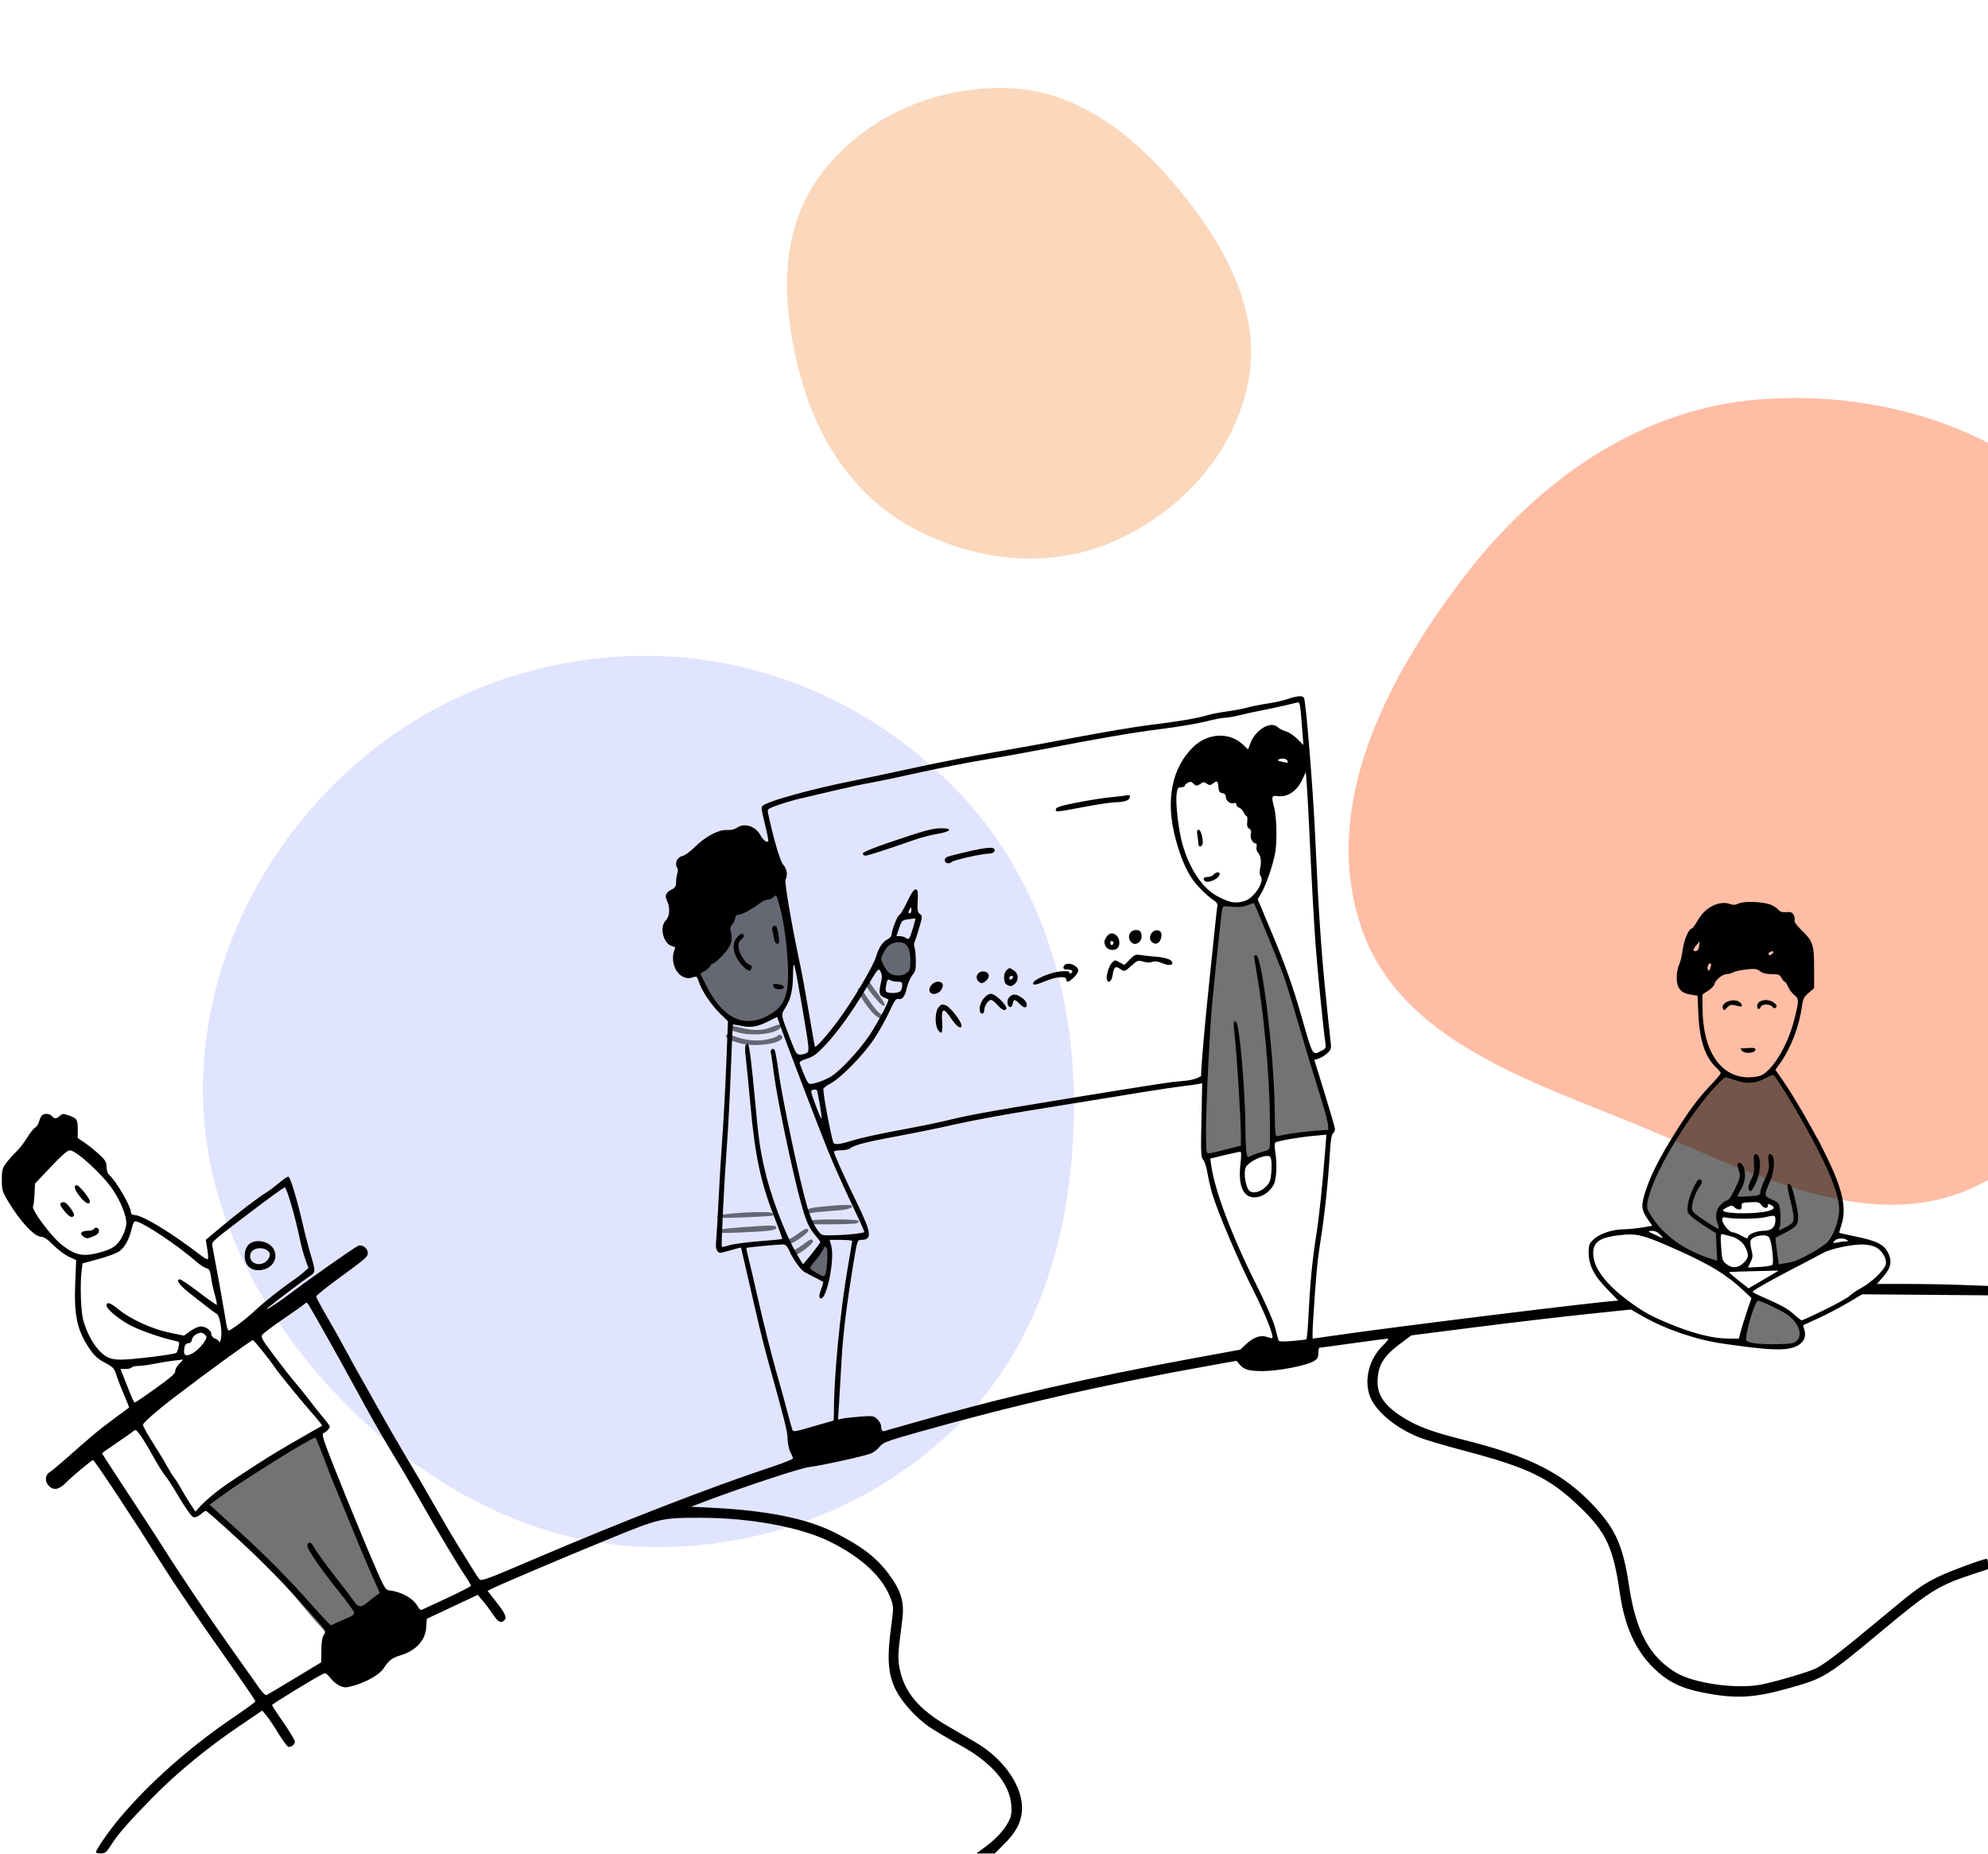 <svg width="798" height="744" viewBox="0 0 798 744" fill="none" xmlns="http://www.w3.org/2000/svg">
<path d="M265.557 263.312C311.939 265.02 355.445 285.957 386.85 320.132C417.572 353.564 431.143 398.057 431.104 443.462C431.064 489.88 419.027 536.572 386.635 569.819C353.258 604.077 306.155 622.482 258.356 620.771C211.248 619.084 168.87 594.863 136.232 560.853C103.611 526.859 81.113 483.531 81.447 436.418C81.785 388.734 103.264 343.631 138.005 310.966C172.38 278.646 218.405 261.575 265.557 263.312Z" fill="#E1E4FF"/>
<path opacity="0.69" d="M841.456 212.865C872.027 250.949 867.533 302.918 859.018 351.006C850.476 399.254 838.68 452.98 795.009 475.197C752.089 497.031 704.051 470.964 659.596 452.458C614.522 433.694 561.668 417.958 546.24 371.637C530.243 323.608 555.985 273.405 586.507 233.018C616.071 193.896 657.057 164.175 705.941 160.311C756.756 156.294 809.547 173.115 841.456 212.865Z" fill="#FFA07D"/>
<path d="M501.099 152.921C495.688 181.741 474.263 205.137 447.484 217.083C421.836 228.525 392.458 225.449 367.534 212.505C343.785 200.172 328.598 177.453 321.493 151.653C313.971 124.343 312.083 94.196 328.615 71.194C345.894 47.154 375.478 34.253 405.061 35.385C433.185 36.461 456.021 54.958 473.829 76.751C491.781 98.723 506.334 125.035 501.099 152.921Z" fill="#F9B179" fill-opacity="0.5"/>
<path d="M38.521 743.335C38.521 742.292 43.673 734.863 47.885 729.831C59.754 715.655 76.307 700.996 93.812 689.158C98.603 685.919 102.523 683.049 102.523 682.781C102.523 682.513 98.9 677.15 94.472 670.862C77.761 647.131 70.943 637.153 64.782 627.411C52.449 607.911 37.931 585.981 37.353 585.981C36.785 585.981 29.026 592.458 26.218 595.276C23.63 597.874 21.502 598.219 19.626 596.343C17.919 594.636 18.043 591.998 19.884 590.857C20.695 590.354 23.643 587.919 26.435 585.447C37.265 575.855 39.75 573.797 46.75 568.625C49.432 566.644 51.705 564.974 51.801 564.914C51.897 564.855 51.038 562.645 49.892 560.003C48.747 557.361 47.345 553.764 46.778 552.011C45.828 549.078 45.452 548.666 42.079 546.868C39.26 545.366 37.85 544.086 35.984 541.338C30.965 533.948 29.664 528.009 30.196 514.915L30.569 505.717L27.589 504.321C25.95 503.553 23.154 501.452 21.376 499.652C19.173 497.421 17.652 496.376 16.599 496.369C13.816 496.354 8.135 490.276 3.253 482.093C0.924 478.19 0.73 477.53 0.73 473.499C0.73 469.647 0.937 468.853 2.483 466.756C3.447 465.448 5.249 463.418 6.488 462.245C7.726 461.072 9.701 458.533 10.876 456.604C12.052 454.674 13.509 452.83 14.116 452.505C14.723 452.181 15.41 451.155 15.643 450.226C15.876 449.297 16.352 448.193 16.702 447.772C17.571 446.724 19.922 446.809 20.845 447.921C21.827 449.104 22.617 449.075 24.019 447.806C25.017 446.903 25.431 446.875 27.419 447.579C30.897 448.81 31.207 449.265 31.207 453.147V456.7L34.102 458.685C35.695 459.777 38.3 461.885 39.893 463.37C42.341 465.652 42.788 466.418 42.788 468.329C42.788 469.821 43.206 470.967 44.016 471.7C46.736 474.162 52.54 484.177 52.541 486.41C52.541 487.186 53.019 487.568 54.064 487.628C57.539 487.829 68.975 494.833 81.371 504.354C82.31 505.075 83.24 505.502 83.439 505.304C83.638 505.105 83.533 503.285 83.207 501.259L82.614 497.576L88.758 492.414C95.356 486.872 103.946 480.322 107.026 478.484C108.069 477.862 110.359 476.129 112.115 474.634C113.871 473.139 115.552 472.067 115.85 472.251C116.638 472.738 119.321 481.665 121.388 490.683C122.376 494.989 123.883 500.823 124.739 503.648C126.686 510.076 126.678 510.624 124.618 511.931C122.76 513.11 109.857 522.853 107.794 524.635C105.112 526.951 110.684 523.484 115.6 519.778C118.218 517.804 122.097 514.954 124.22 513.446C137.327 504.131 142.882 500.32 143.897 499.944C145.475 499.36 147.628 500.985 147.628 502.759C147.628 504.421 147.195 504.8 135.515 513.351C130.779 516.818 126.904 519.952 126.904 520.314C126.904 520.676 128.916 524.422 131.376 528.638C133.836 532.854 137.306 539.046 139.087 542.399C140.868 545.751 143.208 550.003 144.286 551.847C145.365 553.69 148.523 559.313 151.304 564.342C154.085 569.371 158.737 577.462 161.641 582.323C167.222 591.664 169.296 595.223 176.027 607.01C178.324 611.033 181.553 616.518 183.202 619.2C189.019 628.66 191.52 632.622 192.352 633.69C193.136 634.698 194.606 634.166 214.449 625.684C250.29 610.364 285.547 596.699 310.526 588.447C314.801 587.035 318.298 585.614 318.298 585.29C318.298 584.966 317.831 583.823 317.261 582.75C316.691 581.677 316.187 579.291 316.141 577.447C316.063 574.329 315.063 570.318 308.538 546.97C307.18 542.109 304.972 533.332 303.632 527.465C302.291 521.598 300.35 513.166 299.317 508.727L297.44 500.656L295.831 501.045C294.946 501.26 292.987 501.803 291.478 502.252C289.006 502.989 288.656 502.965 287.932 502.01C287.395 501.301 287.239 499.942 287.462 497.903C287.645 496.226 288.087 488.821 288.444 481.445C288.8 474.07 289.48 462.824 289.956 456.454C290.431 450.085 291.131 436.995 291.512 427.366L292.205 409.859L289.132 406.866C285.561 403.388 281.743 397.721 280.564 394.151C279.765 391.729 279.689 391.675 277.926 392.289C274.083 393.629 270.145 389.711 270.145 384.549C270.145 383.321 270.413 381.813 270.742 381.199C271.234 380.281 271.068 380.015 269.809 379.699C266.263 378.809 264.586 372.052 267.249 369.387C268.863 367.773 269.08 364.158 267.727 361.472C266.701 359.436 267.283 358.122 269.744 356.914C271.046 356.275 271.372 355.677 271.407 353.867C271.429 352.628 271.664 351.065 271.926 350.395C272.188 349.724 272.128 348.737 271.793 348.201C270.725 346.489 271.798 343.999 273.781 343.603C274.787 343.402 276.957 341.858 278.793 340.038C283.16 335.708 288.418 332.893 291.756 333.098C293.37 333.197 294.83 332.879 295.765 332.224C298.801 330.098 303.278 331.521 305.286 335.251C306.299 337.131 307.766 338.273 308.38 337.659C308.528 337.51 308.066 334.967 307.353 332.006C305.529 324.428 305.499 324.244 305.98 323.57C307.324 321.69 325.662 316.623 344.813 312.841C348.165 312.179 358.451 309.997 367.67 307.992C376.889 305.987 390.878 303.259 398.757 301.931C406.635 300.602 421.721 297.866 432.281 295.849C442.841 293.833 456.007 291.631 461.539 290.957C472.965 289.563 480.705 288.25 484.701 287.026C486.21 286.565 489.775 285.873 492.625 285.489C495.475 285.105 499.107 284.413 500.698 283.95C502.289 283.488 505.854 282.779 508.622 282.377C511.39 281.974 515.137 281.136 516.95 280.514C520.62 279.255 522.84 279.077 523.407 279.994C524.219 281.308 527.1 316.945 527.965 336.376C529.221 364.566 530.221 379.867 531.949 397.329C532.779 405.71 533.692 414.485 533.979 416.828C534.489 420.997 534.464 421.121 532.806 422.67C531.874 423.54 530.317 424.503 529.345 424.81L527.578 425.368L531.729 438.778C534.012 446.153 535.885 452.634 535.891 453.179C535.896 453.725 535.528 454.482 535.07 454.862C534.505 455.331 534.102 457.845 533.813 462.708C533.122 474.307 531.73 487.492 530.128 497.598C528.763 506.209 528.126 513.101 527.041 530.97C526.832 534.406 526.805 537.218 526.982 537.218C527.158 537.218 531.013 536.672 535.55 536.006C559.304 532.515 644.884 521.979 649.485 521.979C649.63 521.979 647.768 519.991 645.349 517.56C639.943 512.129 637.695 507.775 637.695 502.736C637.695 499.578 637.881 499.089 639.769 497.31C642.136 495.077 647.477 493.331 651.941 493.331C653.531 493.331 656.723 493.019 659.034 492.637L663.237 491.943L661.428 489.313C658.787 485.475 658.656 483.837 660.525 478.063C662.588 471.691 665.862 465.182 671.867 455.515C677.918 445.775 681.356 441.12 686.557 435.625C688.849 433.203 690.724 430.985 690.724 430.695C690.724 430.405 689.876 429.362 688.839 428.377C684.492 424.249 682.24 417.537 681.767 407.291L681.41 399.575L678.679 399.166C674.704 398.57 673.048 396.56 673.048 392.334C673.048 390.522 673.467 388.229 673.979 387.239C674.491 386.248 675.15 383.526 675.444 381.189C675.942 377.22 677.919 372.643 679.134 372.643C679.41 372.643 680.484 371.141 681.52 369.304C684.477 364.065 690.273 361.213 694.61 362.862C695.689 363.272 696.641 363.199 697.85 362.615C699.793 361.676 706.113 361.765 709.924 362.784C711.265 363.143 712.911 364.068 713.582 364.839C714.521 365.921 715.316 366.2 717.047 366.056C718.828 365.908 719.437 366.138 719.989 367.17C720.372 367.886 720.532 368.872 720.344 369.362C720.133 369.91 721.14 371.352 722.971 373.123C727.755 377.752 728.175 378.982 728.194 388.408L728.208 396.553L725.999 398.465C724.142 400.072 723.718 400.911 723.337 403.729C722.254 411.741 718.909 420.56 714.72 426.445L712.652 429.351L716.026 434.166C717.882 436.815 721.869 443.324 724.887 448.632C738.56 472.685 742.024 483.181 739.111 491.732C738.57 493.318 738.228 494.69 738.349 494.78C738.471 494.87 741.403 495.526 744.865 496.239C753.315 497.978 756.293 499.472 757.898 502.775C759.589 506.255 759.044 508.862 755.875 512.462L753.4 515.274L765.185 515.276C771.667 515.277 781.702 515.458 787.485 515.677L798 516.076L798 517.961L798 519.846L772.752 519.637L747.504 519.428L741.818 522.807C738.69 524.665 733.35 527.461 729.95 529.02L723.769 531.856L724.336 533.911C725.137 536.81 723.764 539.229 720.6 540.495C716.408 542.172 710.021 541.894 691.636 539.237C680.819 537.673 668.656 533.53 659.427 528.266L654.647 525.54L636.265 527.461C626.154 528.518 606.335 530.853 592.221 532.649L566.56 535.915L562.033 539.279C555.136 544.406 552.966 548.132 552.966 554.852C552.966 560.706 556.956 565.524 565.825 570.379C570.936 573.177 576.455 575.056 588.412 578.072C614.395 584.626 627.571 591.358 639.748 604.302C648.477 613.582 651.523 620.442 653.854 636.072C656.621 654.623 662.054 664.785 672.634 671.197C679.94 675.625 697.395 678.046 707.247 675.999C713.664 674.665 726.391 670.88 729.092 669.502C732.598 667.714 739.917 662.073 754.113 650.22C768.957 637.826 771.203 636.183 777.765 632.911C781.919 630.839 796.031 625.6 797.458 625.6C797.756 625.6 798 626.533 798 627.672V629.743L791.142 632.016C778.055 636.355 774.488 638.597 755.578 654.365C733.677 672.627 732.278 673.5 718.76 677.326C703.891 681.535 696.655 681.91 683.102 679.176C674.486 677.438 669.1 674.701 663.624 669.278C656.4 662.125 652.122 652.564 650.215 639.315C647.587 621.05 644.742 614.939 634.124 604.747C621.909 593.023 613.472 588.958 586.823 581.961C579.798 580.116 572.067 577.813 569.643 576.842C559.598 572.82 551.396 565.686 549.562 559.377C547.66 552.834 549.884 545.061 555.114 539.979C556.676 538.46 557.586 537.218 557.136 537.218C556.686 537.218 550.421 538.041 543.214 539.046C536.006 540.052 529.904 540.875 529.652 540.875C529.4 540.875 529.194 541.839 529.194 543.017C529.194 544.742 528.84 545.376 527.375 546.266C524.483 548.025 513.157 550.233 506.946 550.25C501.208 550.266 499.216 549.667 497.404 547.387L496.396 546.118L485.214 548.117C443.871 555.508 406.457 564.057 368.582 574.769C355.859 578.367 354.426 578.907 353.089 580.602C352.279 581.63 350.737 582.838 349.663 583.287C347.13 584.345 329.362 588.258 324.665 588.792C321.348 589.169 299.286 596.443 283.648 602.315L277.345 604.682L285.477 605.083C307.827 606.187 323.682 609.366 334.95 615.005C345.516 620.293 351.691 624.963 356.403 631.231C361.805 638.417 363.129 642.823 362.147 650.344C360.356 664.067 360.285 665.58 361.213 670.033C363.115 679.157 368.894 686.025 380.175 692.571C383.856 694.708 389.031 697.725 391.676 699.276C403.229 706.055 410.896 717.401 410.221 726.722C409.879 731.453 407.831 735.314 403.218 739.928L399.296 743.85H395.605H391.915L395.487 741.211C399.835 737.999 403.14 734.4 404.887 730.975C405.921 728.949 406.147 727.619 405.959 724.67C405.398 715.866 398.26 707.445 385.344 700.35C381.153 698.049 375.909 694.966 373.69 693.499C367.831 689.627 361.874 683.05 359.28 677.588C356.464 671.658 356.037 665.294 357.649 653.294C358.73 645.243 358.731 644.881 357.652 641.848C354.554 633.126 346.172 625.2 333.227 618.754C321.493 612.91 301.172 609.133 281.417 609.124C265.426 609.118 265.057 609.203 243.789 617.912C225.108 625.562 200.66 635.938 197.422 637.592L195.715 638.464L198.811 642.403C202.898 647.603 203.59 649.135 202.393 650.332C201.092 651.633 199.869 650.937 197.705 647.662C196.665 646.088 194.899 643.734 193.78 642.429L191.745 640.057L181.519 644.867L171.293 649.677L171.126 652.817C170.838 658.254 167.054 662.433 160.68 664.351C157.374 665.346 155.978 666.428 154.014 669.518C152.447 671.982 147.363 674.934 142.035 676.472C138.981 677.353 138.335 677.367 136.477 676.591C135.321 676.107 133.61 674.71 132.676 673.485C131.543 672 130.653 671.377 130.005 671.614C128.157 672.29 109.237 683.813 109.23 684.266C109.227 684.517 110.325 686.3 111.673 688.228C116.018 694.447 118.366 698.239 118.366 699.036C118.366 700.167 116.698 701.375 115.678 700.984C115.196 700.799 113.384 698.327 111.651 695.491C109.918 692.655 107.771 689.467 106.881 688.407L105.261 686.48L96.184 692.638C83.114 701.505 71.127 711.348 61.578 721.057C51.721 731.08 47.406 736.01 44.567 740.494C42.753 743.36 42.219 743.796 40.498 743.821C39.408 743.835 38.521 743.619 38.521 743.335ZM118.325 673.548L128.947 667.126L128.993 662.328C129.024 658.996 129.338 657.079 130.02 656.051C130.992 654.588 130.921 654.48 123.629 646.334C110.236 631.372 101.541 622.811 83.862 607.177C82.594 606.056 82.539 606.064 80.673 607.634C79.406 608.7 78.376 609.106 77.579 608.853C76.888 608.634 74.528 605.337 71.984 601.037C69.564 596.947 66.965 592.914 66.209 592.076C65.452 591.238 63.233 587.665 61.278 584.137C59.322 580.609 56.984 576.78 56.083 575.628C54.56 573.683 54.365 573.603 53.34 574.499C52.733 575.029 49.699 577.16 46.598 579.233C43.497 581.307 40.96 583.118 40.96 583.257C40.96 583.397 45.707 590.719 51.509 599.527C57.312 608.336 63.689 618.14 65.681 621.314C72.254 631.786 83.361 648.259 92.86 661.623C98.007 668.864 103.121 676.089 104.225 677.679C105.329 679.268 106.564 680.434 106.968 680.27C107.373 680.106 112.483 677.081 118.325 673.548ZM136.352 650.679C138.028 649.923 140.017 649.051 140.771 648.742C141.525 648.433 142.142 647.753 142.142 647.231C142.142 646.709 139.433 642.932 136.121 638.837C128.752 629.725 123.122 621.518 123.368 620.248C123.726 618.401 125.027 618.849 126.247 621.241C126.928 622.575 130.482 627.5 134.145 632.184C137.808 636.869 141.282 641.429 141.865 642.319C143.733 645.169 144.813 645.324 147.456 643.119C148.758 642.033 150.42 640.732 151.149 640.229L152.475 639.315L150.293 634.439C147.657 628.545 144.054 620.014 140.899 612.191C139.615 609.006 137.296 603.383 135.746 599.695C134.197 596.008 132.007 590.522 130.88 587.504C128.806 581.949 126.919 577.297 126.603 576.956C126.017 576.325 97.648 593.941 88.921 600.354L84.157 603.855L85.568 605.177C86.344 605.904 91.094 610.215 96.123 614.757C106.4 624.038 116.131 633.901 125.937 644.974C129.584 649.093 132.734 652.37 132.936 652.258C133.139 652.145 134.676 651.435 136.352 650.679ZM179.449 641.344C184.714 638.887 189.034 636.656 189.049 636.386C189.063 636.116 187.996 634.305 186.676 632.36C184.026 628.458 175.291 613.895 170.192 604.876C165.856 597.209 161.738 590.187 156.787 582.019C152.289 574.597 149.317 569.342 140.932 553.98C135.401 543.847 125.786 526.739 124.033 523.909C123.244 522.635 123.045 522.581 122.133 523.39C121.572 523.887 117.548 526.73 113.19 529.707C108.831 532.685 105.193 535.467 105.105 535.889C104.874 536.992 105.778 538.488 110.031 544.042C112.103 546.749 114.339 549.681 115 550.558C115.66 551.434 117.718 553.952 119.571 556.153C121.425 558.354 123.83 561.372 124.915 562.858C126 564.345 128.125 567.012 129.639 568.784C131.152 570.557 132.39 572.251 132.39 572.55C132.39 573.219 130.836 574.816 129.873 575.137C129.36 575.308 129.458 576.261 130.228 578.58C132.258 584.693 145.932 618.299 151.716 631.391C154.246 637.118 154.898 638.119 156.182 638.256C161.193 638.79 165.968 641.484 167.726 644.77C168.196 645.648 168.873 646.242 169.229 646.089C169.585 645.936 174.184 643.801 179.449 641.344ZM85.79 599.588C89.315 596.731 91.011 595.567 103.367 587.526C108.83 583.971 115.201 580.172 124.161 575.128C126.843 573.619 129.145 572.295 129.277 572.187C129.408 572.079 128.174 570.461 126.534 568.591C121 562.281 112.218 551.559 110.565 549.094C108.335 545.769 101.947 537.827 101.502 537.827C100.843 537.827 82.391 551.259 69.608 561.044C63.08 566.04 57.417 571.02 57.417 571.764C57.417 572.544 59.106 575.512 63.425 582.323C64.807 584.503 66.52 587.383 67.233 588.724C67.945 590.065 69.176 592.026 69.967 593.083C70.759 594.139 72.046 596.196 72.827 597.654C73.609 599.112 75.192 601.736 76.347 603.485L78.446 606.665L80.275 604.621C81.28 603.497 83.763 601.232 85.79 599.588ZM327.093 572.266C331.081 571.093 334.436 570.133 334.55 570.133C334.663 570.133 334.752 568.556 334.747 566.628C334.71 552.67 337.201 526.637 340.275 508.85C341.263 503.137 342.07 498.269 342.07 498.031C342.07 497.793 340.035 497.598 337.548 497.598H333.026L333.66 499.884C335.261 505.655 331.483 523.217 329.143 520.877C328.719 520.453 328.862 519.359 329.593 517.446C330.183 515.902 330.557 514.554 330.425 514.453C330.21 514.287 327.981 513.115 323.074 510.588C321.434 509.743 318.694 505.92 316.711 501.712C315.873 499.932 315.289 499.431 314.071 499.447C311.571 499.48 299.866 500.589 299.641 500.814C299.528 500.927 299.711 502.016 300.048 503.235C300.384 504.453 302.402 513.078 304.531 522.401C306.66 531.724 309.783 544.151 311.471 550.018C313.158 555.885 315.284 563.565 316.194 567.085C317.104 570.605 317.966 573.691 318.11 573.942C318.533 574.684 319.475 574.508 327.093 572.266ZM366.285 571.099C401.233 561.019 436.636 552.872 480.13 544.899L497.807 541.659L500.198 539.451C503.271 536.613 506.025 535.663 508.59 536.558C509.641 536.924 510.581 537.142 510.681 537.042C511.455 536.268 508.045 527.649 503.033 517.713C497.117 505.986 489.042 487.03 486.675 479.312C486.006 477.133 485.124 473.347 484.715 470.898C484.306 468.45 483.518 465.981 482.965 465.412C482.068 464.491 481.992 462.77 482.263 449.557L482.568 434.736L480.74 435.079C479.734 435.268 476.579 435.705 473.73 436.05C468.902 436.635 460.489 437.976 412.167 445.862C401.942 447.53 388.913 449.964 383.214 451.27C377.515 452.576 367.527 454.625 361.02 455.823C347.966 458.226 342.866 459.519 341.413 460.792C340.883 461.256 339.169 461.635 337.603 461.635C336.037 461.635 334.756 461.885 334.756 462.191C334.756 463.107 338.594 471.667 343.839 482.452C349.985 495.088 350.257 497.598 345.483 497.598C344.203 497.598 344.033 498.118 342.742 505.979C339.846 523.604 338.407 535.197 337.822 545.618C337.489 551.558 337.033 559.407 336.808 563.059L336.4 569.701L338.168 569.309C339.141 569.094 342.344 568.739 345.286 568.52C350.325 568.145 350.723 568.204 352.144 569.538C352.973 570.317 353.651 571.547 353.651 572.271C353.651 573.435 354.105 574.399 354.653 574.399C354.756 574.399 359.991 572.914 366.285 571.099ZM62.598 557.112C68.363 552.981 70.469 551.138 70.326 550.348C70.218 549.75 70.904 548.439 71.85 547.433L73.57 545.605L69.912 546.026C67.901 546.258 64.335 546.84 61.989 547.318C59.642 547.797 56.709 548.189 55.472 548.189C54.235 548.189 53.053 548.464 52.846 548.799C52.638 549.134 51.547 549.409 50.419 549.409H48.37L50.474 554.742C53.522 562.465 53.686 562.82 54.204 562.804C54.462 562.798 58.24 560.235 62.598 557.112ZM60.664 544.595C65.97 543.972 70.535 543.224 70.809 542.931C71.084 542.638 71.493 541.518 71.72 540.44C72.098 538.648 71.987 538.453 70.413 538.136C65.029 537.054 55.322 533.637 51.626 531.523C47.096 528.932 42.788 525.277 42.788 524.025C42.788 522.297 44.166 522.704 47.492 525.417C52.436 529.449 61.112 533.417 68.111 534.846L73.856 536.02L76.395 534.181C77.791 533.169 79.654 532.342 80.535 532.342C82.636 532.342 84.846 533.93 84.846 535.439C84.846 536.144 85.448 536.867 86.306 537.194C87.109 537.499 87.891 538.109 88.045 538.55C88.198 538.991 88.51 538.254 88.739 536.913C89.243 533.953 88.188 527.983 87.049 527.345C86.139 526.836 81.064 522.942 75.398 518.406C71.834 515.551 70.477 513.446 72.202 513.446C72.672 513.446 76.147 515.798 79.923 518.672C83.699 521.546 86.897 523.788 87.031 523.655C87.164 523.522 86.831 521.787 86.291 519.801C85.309 516.19 85.205 515.692 84.553 511.527C84.293 509.865 83.85 509.214 82.798 508.95C82.025 508.756 80.181 507.54 78.7 506.248C71.153 499.661 57.722 490.709 54.549 490.151C53.827 490.024 53.385 490.791 52.86 493.085C51.868 497.412 50.032 500.719 47.764 502.261C46.704 502.982 42.984 504.35 39.499 505.301L33.162 507.029L32.794 509.713C32.101 514.771 32.405 525.909 33.334 529.475C35.19 536.6 39.494 543.08 43.538 544.837C46.182 545.987 49.16 545.944 60.664 544.595ZM78.189 542.537C80.4 541.047 83.174 537.382 82.843 536.389C82.731 536.055 82.174 535.487 81.605 535.128C80.202 534.244 77.294 535.876 77.032 537.695C76.912 538.525 76.409 539.046 75.726 539.046C74.5 539.046 73.874 540.197 73.874 542.449C73.874 544.355 75.443 544.387 78.189 542.537ZM721.146 538.182C723.853 535.732 722.024 530.757 717.193 527.433C714.923 525.872 706.726 521.979 705.707 521.979C704.361 521.979 700.019 537.003 701.063 538.048C702.08 539.064 706.535 539.572 713.374 539.451C718.789 539.355 720.084 539.143 721.146 538.182ZM524.373 537.49C524.599 537.351 524.967 533.462 525.191 528.847C525.848 515.339 526.687 506.459 528.258 496.379C529.586 487.865 530.834 476.016 532.008 460.793L532.426 455.38L527.612 455.818C521.176 456.404 512.564 457.91 511.91 458.564C511.62 458.854 511.584 460.281 511.831 461.735C512.748 467.14 512.434 473.498 511.141 475.712C509.483 478.551 506.368 480.531 503.561 480.531C498.91 480.531 496.923 475.721 497.946 466.938C498.323 463.69 498.292 462.242 497.844 462.235C497.488 462.229 494.637 462.838 491.509 463.586L485.821 464.947L486.206 467.71C487.625 477.92 494.493 496.072 504.433 515.884C508.142 523.275 511.145 530.122 511.786 532.646C512.382 534.993 512.983 537.293 513.122 537.758C513.325 538.437 514.41 538.518 518.669 538.173C521.581 537.937 524.148 537.629 524.373 537.49ZM698.65 534.627C699.013 533.203 700.15 529.543 701.178 526.496L703.047 520.954L699.563 517.657C693.278 511.711 686.351 507.482 673.465 501.724C660.612 495.98 657.508 495.066 652.324 495.491C642.507 496.297 639.524 498.058 639.524 503.047C639.524 508.693 644.494 515.351 653.848 522.237C659.768 526.595 662.72 528.222 670.454 531.39C679.658 535.16 687.509 537.153 693.292 537.189L697.992 537.217L698.65 534.627ZM97.646 530.025C99.155 528.844 101.761 526.58 103.437 524.994C106.217 522.364 114.636 515.793 118.371 513.339C119.209 512.788 120.779 511.558 121.859 510.606L123.824 508.874L122.596 505.522C121.921 503.678 120.976 500.249 120.497 497.903C118.547 488.357 115.018 476.252 114.269 476.539C113.393 476.874 108.415 480.501 98.332 488.15C85.694 497.737 84.936 498.405 85.186 499.731C87.379 511.405 89.236 521.664 90.038 526.551C91.401 534.847 91.24 534.509 93.234 533.237C94.152 532.651 96.138 531.205 97.646 530.025ZM99.752 508.293C97.79 506.331 97.675 502.158 99.519 499.814C101.316 497.529 105.873 497.515 108.571 499.785C111.641 502.368 111.051 506.985 107.411 508.868C104.669 510.285 101.508 510.048 99.752 508.293ZM106.578 506.455C107.953 505.491 108.706 503.583 108.086 502.633C106.518 500.231 101.584 500.439 100.63 502.947C99.352 506.31 103.387 508.69 106.578 506.455ZM732.417 525.666C737.187 523.336 741.758 520.776 742.575 519.977C743.391 519.177 745.515 517.74 747.294 516.783C751.235 514.663 756.4 509.703 756.95 507.51C757.517 505.25 755.53 501.809 752.897 500.494C751.684 499.888 749.389 499.428 747.576 499.428C742.963 499.426 734.697 501.204 731.868 502.806C730.527 503.566 725.727 506.092 721.201 508.42C711.331 513.497 703.574 517.878 703.546 518.391C703.532 518.597 705.239 519.513 707.334 520.426C715.189 523.85 717.49 525.12 720.073 527.455C721.531 528.774 722.954 529.865 723.234 529.878C723.514 529.891 727.646 527.997 732.417 525.666ZM710.738 511.858L713.989 509.918L704.096 510.146C698.656 510.271 694.126 510.451 694.031 510.547C693.935 510.642 695.66 512.145 697.865 513.886L701.872 517.052L704.68 515.425C706.224 514.53 708.95 512.925 710.738 511.858ZM331.295 511.375C332.034 509.448 332.431 501.96 331.849 500.92C331.303 499.943 331.13 500.037 330.219 501.797C329.659 502.88 328.234 504.837 327.052 506.145C325.87 507.453 325.08 508.811 325.297 509.162C325.68 509.782 329.788 512.146 330.576 512.2C330.792 512.216 331.115 511.843 331.295 511.375ZM699.915 506.788C701.92 504.782 702.061 503.917 700.851 501.022C699.897 498.739 697.404 496.762 694.687 496.134C693.681 495.902 692.337 495.556 691.701 495.366C690.609 495.04 690.563 495.323 690.88 500.404C691.183 505.265 691.373 505.923 692.833 507.179C695.103 509.131 697.716 508.987 699.915 506.788ZM711.439 507.605C712.199 506.844 711.1 497.736 710.102 496.531C708.823 494.987 703.436 495.97 702.703 497.882C702.495 498.425 702.649 500.083 703.046 501.568C703.663 503.874 703.614 504.59 702.71 506.486L701.651 508.705L706.226 508.474C708.742 508.347 711.087 507.956 711.439 507.605ZM325.892 503.116C327.75 500.788 329.27 498.698 329.27 498.473C329.27 498.248 328.449 497.128 327.445 495.985C324.786 492.956 323.542 490.18 321.478 482.664C318.008 470.027 311.95 441.061 310.642 430.854C310.127 426.831 309.57 423.082 309.405 422.524C309.045 421.304 310.325 420.34 310.953 421.357C311.197 421.751 311.878 425.558 312.467 429.816C314.081 441.492 321.12 474.611 324.121 484.647C324.998 487.579 326.584 491.281 327.645 492.873C329.526 495.694 329.653 495.767 332.681 495.768C338.73 495.771 346.946 494.969 346.946 494.377C346.946 494.046 344.465 488.567 341.432 482.201C338.399 475.834 334.3 466.614 332.322 461.711C328.436 452.079 315.703 418.78 313.376 412.166L311.949 408.107L308.533 409.831C304.074 412.082 301.414 412.534 297.528 411.701C295.779 411.326 294.278 411.093 294.192 411.184C294.106 411.274 293.729 419.577 293.354 429.635C292.98 439.692 292.281 453.132 291.801 459.502C290.722 473.846 289.412 500.001 289.757 500.346C289.897 500.486 291.351 500.198 292.987 499.706C294.624 499.213 299.959 498.506 304.845 498.135C309.73 497.764 313.835 497.36 313.966 497.239C314.098 497.117 312.812 493.514 311.109 489.231C305.441 474.983 303.072 463.991 301.22 443.349C300.544 435.806 299.722 427.453 299.393 424.787C299.003 421.62 299.004 419.733 299.394 419.342C299.723 419.013 300.127 418.88 300.292 419.045C300.807 419.56 301.83 427.872 303.096 441.825C304.43 456.519 304.976 460.506 306.751 468.483C309.217 479.573 314.756 494.367 319.648 502.931C321.037 505.362 322.249 507.35 322.343 507.35C322.436 507.35 324.033 505.445 325.892 503.116ZM720.287 506.08C724.009 504.942 732.029 500.274 733.812 498.208C736.124 495.528 738.268 489.382 738.268 485.436C738.268 479.125 733.831 468.368 723.966 450.762C719.477 442.75 713.614 433.311 712.036 431.555C711.78 431.269 710.377 431.72 708.919 432.555C704.991 434.806 701.367 435.129 696.903 433.625C694.867 432.939 692.934 432.378 692.607 432.378C692.28 432.378 690.656 433.818 688.998 435.578C678.542 446.679 665.405 468.045 662.108 479.312C660.534 484.693 660.665 485.245 664.833 490.785C669.233 496.633 676.477 501.585 684.985 504.56C687.302 505.371 689.226 505.987 689.261 505.93C689.298 505.873 689.196 503.358 689.037 500.341L688.748 494.855L684.835 492.417C682.683 491.076 680.075 489.207 679.038 488.264C677.287 486.669 677.179 486.336 677.511 483.531C677.837 480.785 680.23 474.978 681.625 473.552C681.982 473.187 682.444 473.226 682.875 473.657C683.382 474.164 683.22 474.82 682.253 476.177C680.634 478.451 679.143 482.576 679.143 484.783C679.143 486.191 679.939 486.973 684.383 489.93C687.265 491.848 689.741 493.299 689.886 493.154C690.031 493.009 689.868 492.149 689.522 491.243C688.347 488.153 688.751 485.458 690.677 483.532C691.657 482.552 692.861 481.75 693.353 481.75C693.868 481.75 695.199 479.748 696.494 477.026C698.499 472.813 698.673 472.072 698.107 470.169C697.232 467.229 697.242 466.842 698.203 466.64C698.663 466.543 699.364 467.174 699.759 468.04C700.965 470.687 700.622 474.276 698.879 477.25C698 478.75 697.383 480.073 697.508 480.19C697.632 480.307 699.723 480.258 702.153 480.081C706.144 479.789 706.572 479.633 706.573 478.468C706.573 477.759 707.42 475.396 708.454 473.217C710.017 469.925 710.273 468.784 709.971 466.468C709.573 463.421 709.975 462.494 711.24 463.544C712.59 464.664 712.249 470.203 710.602 473.905C708.033 479.679 708.063 480.072 711.173 481.358C713.152 482.177 714.006 482.924 714.302 484.098C714.899 486.46 714.867 491.633 714.248 492.931C713.761 493.953 713.954 493.932 716.39 492.697C717.863 491.95 719.269 491.033 719.515 490.659C720.291 489.482 720.028 486.938 718.536 481.196C717.665 477.842 717.323 475.487 717.675 475.269C718.659 474.661 719.193 475.753 720.527 481.105C721.947 486.796 722.132 489.764 721.178 491.546C720.83 492.196 718.842 493.582 716.759 494.626C714.676 495.67 712.873 496.613 712.752 496.722C712.631 496.832 712.866 499.275 713.274 502.151L714.017 507.382L716.237 507.01C717.459 506.806 719.281 506.387 720.287 506.08ZM701.881 477.084C701.666 476.526 702.111 474.911 702.878 473.466C703.996 471.358 704.221 470.115 704.046 467.007C703.874 463.947 704.01 463.159 704.716 463.159C706.956 463.159 707.076 469.802 704.922 474.497C703.209 478.228 702.538 478.799 701.881 477.084ZM39.508 502.786C45.135 501.32 47.037 500.041 48.971 496.421C50.028 494.444 50.712 492.232 50.712 490.797C50.712 487.83 48.489 482.292 45.445 477.675C41.382 471.512 30.591 461.614 27.983 461.658C27.073 461.674 24.592 463.848 20.346 468.35L14.057 475.019L13.847 479.348C13.731 481.728 13.485 483.828 13.3 484.013C12.236 485.076 20.553 496.298 24.897 499.658C30.18 503.746 33.277 504.409 39.508 502.786ZM33.364 496.167C31.811 495.032 32.696 493.941 35.169 493.941C36.303 493.941 37.4 493.666 37.607 493.331C38.278 492.246 39.74 492.686 39.74 493.972C39.74 494.822 39.065 495.504 37.627 496.105C35.03 497.19 34.769 497.194 33.364 496.167ZM25.799 485.958C24.358 484.223 23.936 483.292 24.387 482.841C24.74 482.487 25.431 482.352 25.921 482.54C27.259 483.054 30.149 487.091 29.699 487.819C28.98 488.984 27.874 488.456 25.799 485.958ZM32.162 480.316C29.918 477.578 29.365 475.655 30.821 475.655C31.791 475.655 36.083 480.956 36.083 482.155C36.083 483.76 34.298 482.923 32.162 480.316ZM740.935 498.198C741.995 498.192 742.064 498.081 741.316 497.598C739.885 496.673 737.282 496.887 736.362 498.006C735.602 498.93 735.713 498.985 737.583 498.615C738.714 498.391 740.223 498.203 740.935 498.198ZM666.343 495.465C665.384 494.443 664.294 493.957 663.037 493.992C661.249 494.04 661.303 494.109 664.21 495.478C668.058 497.291 668.059 497.29 666.343 495.465ZM701.696 496.395C701.696 495.316 705.247 493.941 708.032 493.941C711.139 493.941 712.668 492.489 712.668 489.538C712.668 487.678 712.325 487.585 708.706 488.472C705.912 489.157 696.593 489.306 693.451 488.716C691.598 488.369 691.334 488.474 691.334 489.559C691.334 491.152 694.179 494.55 695.512 494.55C696.074 494.55 697.49 495.083 698.658 495.734C701.1 497.096 701.696 497.225 701.696 496.395ZM709.773 485.989C712.329 485.274 712.65 484.548 710.839 483.579C709.866 483.058 709.62 483.115 709.62 483.862C709.62 485.207 708.013 485.014 706.984 483.546C706.239 482.482 705.57 482.322 702.53 482.479C699.215 482.651 698.967 482.765 699.144 484.036C699.371 485.666 697.779 485.912 696.207 484.489C695.302 483.671 694.979 483.678 693.225 484.553C692.143 485.093 691.424 485.7 691.626 485.903C692.945 487.221 705.158 487.279 709.773 485.989ZM508.145 476.262C509.599 474.81 510.015 473.775 510.285 470.943C510.47 469.009 510.472 466.603 510.29 465.597C510 463.995 509.736 463.791 508.15 463.951C505.23 464.244 500.93 466.657 500.061 468.489C499.04 470.642 500.052 476.8 501.619 477.978C503.154 479.132 506.029 478.376 508.145 476.262ZM506.858 462.205C509.315 461.586 509.698 461.277 509.73 459.887C510.199 439.793 508.248 413.374 504.729 392.148C504.034 387.958 503.426 384.255 503.379 383.92C503.331 383.584 503.701 383.31 504.2 383.31C506.568 383.31 511.396 423.156 511.681 445.053C511.822 455.862 511.863 456.196 513.045 455.908C516.262 455.125 522.787 454.196 527.709 453.822L533.16 453.407L533.114 451.578C533.087 450.572 531.611 445.087 529.829 439.387C525.875 426.742 524.789 423.142 520.373 408.038C518.468 401.524 515.998 393.707 514.885 390.666C513.044 385.642 503.701 362.807 503.33 362.425C503.244 362.337 502.104 362.713 500.795 363.26C499.055 363.988 497.404 364.161 494.649 363.905C490.932 363.559 490.877 363.576 490.546 365.203C490.239 366.711 487.926 388.627 486.511 403.425C485.57 413.274 484.092 444.074 484.092 453.84C484.092 461.71 484.216 462.855 485.07 462.855C485.946 462.855 488.683 462.218 495.825 460.356L498.111 459.76L498.106 455.364C498.097 449.099 496.42 422.323 495.629 415.817C494.979 410.468 495.135 409.014 496.237 410.17C497.61 411.613 499.877 438.139 499.931 453.407C499.944 457.094 500.123 461.13 500.329 462.374C500.699 464.615 500.718 464.628 502.363 463.777C503.277 463.305 505.298 462.597 506.858 462.205ZM342.375 457.654C345.057 456.815 352.384 455.172 358.658 454.002C372.041 451.507 376.2 450.642 384.433 448.641C387.785 447.826 398.208 445.89 407.595 444.338C444.127 438.301 465.729 434.842 470.987 434.189C475.827 433.645 478.959 433.8 482.125 431.863C482.143 426.763 484.357 404.043 485.294 395.196C485.951 388.994 486.928 379.588 487.464 374.293C488 368.998 488.54 364.141 488.664 363.499C488.817 362.702 488.259 361.942 486.906 361.106C485.815 360.432 483.348 358.229 481.423 356.211C477.2 351.783 474.511 346.277 471.921 336.753C467.756 321.436 470.272 308.232 478.963 299.784C484.839 294.074 493.668 293.707 499.084 298.949L500.971 300.775L501.987 298.116C504.052 292.709 510.251 289.172 512.944 291.865C513.511 292.433 514.949 293.166 516.14 293.494C517.331 293.823 519.41 295.197 520.761 296.548L523.217 299.004L522.839 294.223C521.816 281.277 521.893 281.674 520.457 282.002C519.733 282.168 517.357 282.726 515.178 283.243C512.999 283.76 509.022 284.603 506.34 285.118C503.658 285.632 499.681 286.502 497.502 287.052C495.323 287.601 492.717 288.048 491.711 288.045C490.705 288.042 487.277 288.71 484.092 289.529C480.907 290.347 472.953 291.694 466.415 292.522C454.441 294.037 441.013 296.337 418.567 300.717C411.862 302.025 401.271 303.924 395.032 304.937C388.793 305.95 376.999 308.268 368.822 310.089C360.646 311.909 352.036 313.712 349.689 314.095C347.343 314.477 340.76 315.893 335.061 317.24C329.361 318.586 322.915 320.098 320.736 320.599C318.557 321.099 314.787 322.207 312.359 323.06C308.168 324.532 307.961 324.693 308.283 326.227C310.425 336.422 313.16 345.708 314.423 347.076C315.897 348.673 316.278 351.204 315.32 353.026C314.816 353.984 317.856 371.634 321.323 387.882C322.003 391.066 323.548 399.569 324.756 406.777C325.964 413.985 327.035 419.969 327.136 420.075C327.555 420.517 332.147 415.338 336.38 409.65C342.157 401.887 350.478 387.875 351.659 383.92C352.751 380.262 354.218 378.075 356.343 376.937C357.209 376.474 357.918 375.602 357.918 375.001C357.918 373.319 360.368 367.157 361.038 367.157C361.364 367.157 362.756 364.814 364.131 361.949C365.907 358.248 366.912 356.795 367.604 356.928C368.414 357.084 368.544 357.868 368.372 361.571C368.199 365.311 368.345 366.155 369.266 366.83C370.32 367.6 370.307 367.833 368.954 372.424C368.178 375.059 367.338 377.626 367.088 378.129C366.837 378.632 366.847 379.592 367.11 380.262C367.372 380.933 367.606 383.312 367.629 385.549C367.666 388.964 367.442 389.893 366.237 391.34C365.447 392.287 364.457 394.571 364.035 396.415C363.219 399.988 362.161 401.323 360.482 400.902C359.682 400.701 358.894 401.848 357.053 405.894C355.739 408.783 353.015 413.661 351 416.734C346.746 423.221 337.622 432.587 333.386 434.815C331.793 435.652 330.491 436.684 330.491 437.107C330.491 439.592 333.352 454.906 334.476 458.435C334.836 459.564 336.931 459.357 342.375 457.654ZM376.551 413.357C375.17 411.385 375.286 406.074 376.75 404.266C377.743 403.04 378.15 402.925 379.645 403.448C381.342 404.041 385.899 409.872 385.938 411.501C385.984 413.304 383.973 412.011 381.915 408.911C378.761 404.16 377.786 404.402 378.175 409.839C378.507 414.482 378.044 415.488 376.551 413.357ZM393.271 404.691C393.271 402.11 395.812 398.853 397.825 398.853C399.183 398.853 402.526 401.715 403.71 403.891C404.139 404.679 404.052 405.06 403.383 405.317C402.817 405.534 401.745 404.839 400.551 403.479C399.495 402.276 398.263 401.291 397.814 401.291C396.695 401.291 395.1 403.699 395.1 405.389C395.1 406.217 394.73 406.777 394.185 406.777C393.551 406.777 393.271 406.139 393.271 404.691ZM404.585 403.239C403.739 400.571 406.255 398.275 408.662 399.52C410.895 400.675 412.167 402.015 412.167 403.214C412.167 404.775 410.912 404.601 409.208 402.805C407.443 400.945 406.823 400.9 406.571 402.615C406.317 404.339 405.06 404.734 404.585 403.239ZM373.563 398.447C372.108 396.992 374.137 393.977 376.572 393.977C378.516 393.977 379.036 395.419 377.781 397.334C376.839 398.772 374.504 399.388 373.563 398.447ZM404.09 395.147C402.734 394.357 402.665 390.766 403.981 389.449C405.162 388.269 405.165 388.269 407.007 389.474C408.825 390.666 409.019 393.326 407.395 394.796C406.115 395.954 405.576 396.012 404.09 395.147ZM406.528 391.793C405.948 391.212 404.783 392.153 405.216 392.853C405.473 393.269 405.814 393.259 406.252 392.821C406.611 392.462 406.735 391.999 406.528 391.793ZM414.73 394.434C415.162 392.985 421.708 390.223 425.53 389.877C428.188 389.636 429.234 389.747 429.234 390.271C429.234 390.673 429.508 390.832 429.843 390.624C431.055 389.875 430.413 389.101 428.58 389.101C427.124 389.101 426.752 388.862 426.91 388.034C427.183 386.601 429.567 386.341 431.402 387.544C433.357 388.824 433.281 390.023 431.109 392.195C429.151 394.154 428.015 394.472 428.015 393.063C428.015 391.642 424.007 391.945 419.786 393.684C415.701 395.367 414.395 395.56 414.73 394.434ZM392.784 393.855C390.947 392.018 392.77 389.299 395.397 389.959C397.223 390.417 397.42 392.124 395.814 393.578C394.49 394.776 393.77 394.842 392.784 393.855ZM444.318 393.215C443.859 391.845 445.115 387.604 446.349 386.358C447.518 385.176 447.613 385.172 449.442 386.221L451.329 387.302L453.471 385.097C455.378 383.133 455.854 382.933 457.814 383.268C459.025 383.476 461.387 383.741 463.063 383.858C467.59 384.174 470.342 385.043 470.571 386.23C470.825 387.547 469.009 387.608 466.071 386.38C464.609 385.77 463.483 385.662 462.494 386.037C461.588 386.382 460.246 386.338 458.883 385.92C456.836 385.292 456.577 385.379 454.249 387.483C451.426 390.032 451.333 390.056 449.418 388.715C447.713 387.521 447.123 388.128 446.527 391.691C446.159 393.891 444.848 394.796 444.318 393.215ZM443.726 379.596C443.147 378.325 443.183 377.699 443.912 376.4C445.035 374.399 446.635 374.034 448.175 375.427C449.491 376.618 449.73 379.332 448.617 380.445C447.259 381.803 444.514 381.326 443.726 379.596ZM447.002 378.434C447.002 378.115 446.707 377.756 446.347 377.636C445.986 377.516 445.691 377.875 445.691 378.434C445.691 378.993 445.986 379.351 446.347 379.231C446.707 379.111 447.002 378.752 447.002 378.434ZM453.574 377.442C452.496 375.428 453.742 373.253 455.974 373.253C457.364 373.253 457.834 373.587 458.135 374.789C458.98 378.153 455.147 380.383 453.574 377.442ZM462.118 377.788C460.883 376.299 462.087 373.603 464.089 373.37C466.027 373.144 466.756 374.715 465.836 377.134C465.148 378.945 463.342 379.262 462.118 377.788ZM379.252 345.238C379.252 344.366 379.871 343.884 381.538 343.459C395.424 339.916 399.628 339.428 399.254 341.405C399.102 342.201 398.357 342.513 396.314 342.635C393.087 342.828 382.86 345.179 382.025 345.92C380.932 346.889 379.252 346.476 379.252 345.238ZM346.337 342.555C346.337 342.025 350.037 340.463 356.547 338.243C371.205 333.246 374.255 332.414 377.918 332.414C382.689 332.414 381.684 333.748 376.224 334.663C373.772 335.073 369.679 336.138 367.128 337.028C355.438 341.11 348.384 343.383 347.404 343.384C346.817 343.385 346.337 343.012 346.337 342.555ZM423.856 324.703C424.008 323.926 425.995 323.318 432.586 322.032C437.28 321.117 443.177 320.184 445.691 319.959C448.206 319.734 451.042 319.4 451.995 319.216C453.428 318.94 453.691 319.073 453.516 319.983C453.268 321.275 451.357 321.907 447.445 321.991C445.895 322.024 440.272 322.874 434.949 323.878C423.644 326.011 423.599 326.015 423.856 324.703ZM329.046 443.022C328.546 440.12 328.003 437.613 327.841 437.45C327.679 437.288 327.017 437.246 326.37 437.357C325.261 437.547 325.32 437.903 327.384 443.481C328.589 446.738 329.661 449.155 329.766 448.851C329.871 448.547 329.547 445.924 329.046 443.022ZM333.677 431.965C337.468 429.604 345.022 421.446 349.132 415.274C352.51 410.202 357.129 401.38 356.582 401.044C356.479 400.981 355.64 400.605 354.718 400.209C352.863 399.412 352.688 398.385 353.674 394.107C354.13 392.133 354.076 391.111 353.452 389.921C352.638 388.367 352.569 388.446 347.938 396.191C341.859 406.359 336.436 413.924 331.279 419.429C327.916 423.021 326.531 424.046 323.916 424.881C321.48 425.658 320.781 426.139 321.045 426.857C323.222 432.772 324.214 434.81 324.993 434.964C326.337 435.23 331.046 433.604 333.677 431.965ZM707.143 431.484C711.997 428.974 717.739 419.152 720.296 408.985C722.186 401.471 722.181 400.844 720.213 399.296C719.334 398.605 718.234 397.125 717.767 396.008C717.3 394.891 716.694 393.977 716.42 393.977C716.146 393.977 715.555 393.291 715.106 392.453C714.397 391.128 713.878 390.929 711.123 390.929C708.938 390.929 707.501 390.571 706.488 389.775C705.239 388.792 704.432 388.683 701.072 389.043C698.901 389.276 696.526 389.796 695.793 390.198C695.061 390.6 693.827 390.938 693.05 390.949C691.372 390.971 688.498 393.343 688.186 394.962C688.064 395.593 686.94 396.773 685.688 397.584L683.41 399.057V404.388C683.41 421.55 690.52 432.321 701.879 432.364C703.823 432.371 706.192 431.975 707.143 431.484ZM699.284 421.742C698.852 421.222 698.601 420.783 698.726 420.766C698.851 420.75 700.265 420.669 701.869 420.588C704.215 420.47 704.75 420.625 704.607 421.381C704.356 422.705 700.31 422.979 699.284 421.742ZM691.558 404.652C690.725 402.482 695.391 400.513 697.936 401.96C699.358 402.768 699.657 404.188 698.344 403.901C698.009 403.828 697.014 403.597 696.134 403.387C694.94 403.103 694.211 403.354 693.257 404.379C692.07 405.652 691.949 405.672 691.558 404.652ZM705.353 403.751C705.353 401.29 709.698 400.469 712.143 402.467C713.189 403.321 713.4 403.829 712.916 404.322C712.428 404.819 712.042 404.749 711.47 404.06C710.466 402.85 707.254 402.832 706.793 404.035C706.29 405.347 705.353 405.162 705.353 403.751ZM323.969 422.473C324.922 421.766 324.797 420.547 322.233 405.558C318.787 385.417 318.431 384.077 318.338 390.929C318.251 397.4 317.481 400.808 315.31 404.337C313.38 407.474 313.257 406.717 317.463 417.596C319.468 422.781 319.776 423.235 321.292 423.235C322.199 423.235 323.404 422.892 323.969 422.473ZM530.517 421.659C532.265 420.755 532.359 420.534 531.986 418.202C531.259 413.657 528.679 387.719 528.03 378.434C527.32 368.278 526.475 352.814 525.549 333.023C525.211 325.816 524.764 317.646 524.554 314.868L524.174 309.818L522.811 312.76C520.589 317.555 516.81 320.081 512.747 319.485C510.465 319.15 510.287 319.738 511.413 323.88C512.412 327.553 512.694 336.277 511.984 341.579C511.415 345.824 508.368 354.914 506.37 358.323L504.852 360.914L510.077 373.331C515.871 387.099 518.889 395.564 522.543 408.301C527.093 424.161 526.759 423.602 530.517 421.659ZM307.936 407.765C315.092 404.09 316.916 399.335 316.205 386.206C315.765 378.076 314.533 369.377 313.075 364.11C311.586 358.734 311.715 358.934 310.466 360.065C309.86 360.613 308.79 361.062 308.087 361.062C307.385 361.062 306.034 361.679 305.085 362.433C302.096 364.81 297.695 367.148 296.203 367.154C295.564 367.156 295.136 367.62 295.136 368.309C295.136 368.942 294.622 370.095 293.995 370.87C293.1 371.975 292.968 372.68 293.385 374.133C294.3 377.322 293.371 379.916 290.053 383.414C288.36 385.201 286.646 386.663 286.244 386.663C285.843 386.663 285.357 387.072 285.164 387.573C284.972 388.074 283.978 388.993 282.955 389.615L281.096 390.746L283.51 395.562C290.003 408.51 298.359 412.685 307.936 407.765ZM310.585 396.084C310.096 394.811 310.353 394.681 312.66 395.033C315.229 395.424 315.336 397.025 312.794 397.025C311.691 397.025 310.8 396.646 310.585 396.084ZM298.188 387.76C294.245 383.678 293.356 378.634 296.097 375.893C297.255 374.736 297.848 374.502 298.349 375.003C298.851 375.505 298.66 376.029 297.624 376.994C296.488 378.052 296.277 378.747 296.527 380.607C296.854 383.047 299.768 387.272 301.124 387.272C302.087 387.272 301.84 389.203 300.834 389.538C300.448 389.667 299.257 388.867 298.188 387.76ZM310.653 376.453C310.441 375.196 310.144 373.71 309.992 373.152C309.674 371.987 310.834 371.027 311.609 371.812C311.894 372.102 312.317 373.778 312.549 375.538C312.902 378.229 312.816 378.739 312.004 378.739C311.364 378.739 310.909 377.969 310.653 376.453ZM361.623 397.578C361.922 397.106 362.17 396.103 362.175 395.348C362.18 394.222 361.85 393.977 360.316 393.977C359.288 393.977 357.95 393.711 357.341 393.385C356.407 392.885 356.176 393.086 355.857 394.68C355.285 397.544 355.388 398.137 356.5 398.351C358.66 398.769 361.102 398.4 361.623 397.578ZM364.048 390.415C365.209 389.474 365.436 388.702 365.436 385.688C365.436 380.461 364.033 378.156 360.842 378.138C358.136 378.122 356.256 379.353 354.806 382.088C353.458 384.628 353.453 384.711 354.528 387.038C355.13 388.34 356.207 389.879 356.922 390.459C358.644 391.853 362.299 391.83 364.048 390.415ZM686.766 386.767C686.098 386.099 685.091 387.834 685.524 388.907C685.926 389.904 686.027 389.868 686.532 388.555C686.841 387.752 686.946 386.947 686.766 386.767ZM711.795 381.929C711.242 381.376 709.543 382.386 709.941 383.031C710.214 383.472 710.612 383.447 711.213 382.948C711.694 382.549 711.956 382.09 711.795 381.929ZM682.053 379.648L682.219 377.824L680.986 379.263C679.47 381.032 679.408 381.941 680.82 381.673C681.503 381.544 681.946 380.816 682.053 379.648ZM366.359 372.816C367.047 370.564 367.554 368.679 367.487 368.626C367.421 368.574 366.157 368.702 364.68 368.911C362.079 369.279 361.959 369.392 360.907 372.491L359.821 375.691L361.155 375.7C361.889 375.707 362.901 375.976 363.404 376.301C364.901 377.268 365.056 377.085 366.359 372.816ZM365.833 365.176C365.828 364.067 365.711 363.98 365.233 364.719C364.469 365.901 364.469 366.548 365.233 366.548C365.568 366.548 365.838 365.931 365.833 365.176ZM499.456 361.647C503.319 360.574 507.801 353.742 506.036 351.616C505.576 351.06 505.483 350.03 505.777 348.744C506.433 345.877 506.157 343.42 505.054 342.317C504.515 341.778 504.22 340.745 504.374 339.937C504.525 339.152 504.43 338.509 504.166 338.509C502.891 338.509 501.723 336.448 502.079 334.828C502.351 333.59 502.172 332.969 501.425 332.55C500.666 332.126 500.464 331.392 500.655 329.756C500.798 328.536 500.692 327.538 500.414 327.538C500.139 327.538 499.604 326.857 499.225 326.025C498.846 325.194 498.029 324.352 497.409 324.156C496.79 323.959 496.283 323.387 496.283 322.884C496.283 322.264 495.911 322.088 495.128 322.336C493.759 322.771 492.016 321.246 492.016 319.612C492.016 318.901 491.505 318.407 490.645 318.285C489.543 318.128 489.236 317.64 489.084 315.804C488.876 313.29 488.617 313.131 486.875 314.449C485.867 315.212 485.512 315.219 484.411 314.498C483.316 313.78 482.953 313.781 481.968 314.501C480.5 315.574 480.128 315.562 478.969 314.403C478.239 313.673 477.746 313.609 476.792 314.12C476.114 314.483 475.559 315.045 475.559 315.368C475.559 315.692 474.909 315.956 474.115 315.956C472.879 315.956 472.621 316.328 472.318 318.547C471.786 322.448 473.05 333.253 474.707 338.972C477.645 349.111 482.858 356.723 489.018 359.87C493.827 362.327 495.799 362.663 499.456 361.647ZM483.492 353.454C482.715 352.518 483.317 351.919 485.033 351.919C485.774 351.919 486.722 351.508 487.14 351.005C487.986 349.984 489.578 349.77 489.578 350.676C489.578 352.607 484.654 354.854 483.492 353.454ZM481.038 338.662C481.033 338.075 480.861 336.566 480.653 335.309C480.355 333.506 480.47 333.023 481.2 333.023C482.182 333.023 483.289 337.952 482.569 339.117C481.964 340.096 481.045 339.823 481.038 338.662ZM516.855 305.442C516.538 304.49 514.827 304.127 513.466 304.724C512.644 305.085 512.806 305.266 514.264 305.618C516.995 306.278 517.13 306.268 516.855 305.442Z" fill="black"/>
<path opacity="0.55" d="M126.603 650.556C124.044 647.61 119.41 642.031 116.305 638.159C106.967 626.513 91.363 611.514 85.095 608.159C83.363 607.233 81.473 605.108 81.444 604.056C81.432 603.651 82.127 602.825 82.988 602.22C83.849 601.615 85.984 599.994 87.733 598.617C95.405 592.58 113.514 580.996 120.783 577.477C124.3 575.774 126.605 572.049 127.659 575.574C128.056 576.905 130.245 584.175 131.002 585.646C132.351 588.272 139.686 603.323 142.719 611.675C144.323 616.09 148.12 625.172 152.421 634.462C153.8 637.442 152.44 642.458 152.44 643.073C152.44 644.542 148.888 647.422 144.235 649.727C142.182 650.744 138.996 652.552 137.156 653.744C135.315 654.937 133.234 655.913 132.532 655.913C131.689 655.913 129.673 654.091 126.603 650.556ZM711.394 540.204C710.889 539.878 702.911 539.408 700.953 539.403C694.568 539.386 699.902 538.277 702.234 529.863C704.193 522.791 702.266 520.645 705.177 520.645C706.529 520.645 711.241 522.387 712.49 523.059C717.614 525.813 719.593 527.157 720.197 528.293C720.548 528.951 721.328 530.237 721.931 531.149C723.356 533.307 723.37 537.269 721.953 538.489C721.364 538.998 719.252 539.729 717.259 540.115C712.905 540.958 712.569 540.963 711.394 540.204ZM325.025 511.369C323.587 509.931 325.345 509.733 327.242 504.315C328.406 500.99 329.568 497.108 330.689 498.232C330.961 498.504 333.434 502.875 333.434 506.226C333.434 510.976 332.388 512.447 331.672 512.899C330.149 513.862 326.386 512.73 325.025 511.369ZM713.665 507.69C711.292 506.812 710.975 497.54 713.081 493.412C714.021 491.57 714.17 490.097 713.693 489.207C713.348 488.56 714.452 486.858 714.447 485.91C714.429 482.434 712.428 483.062 709.78 482.34C705.94 481.292 698.164 480.477 693.842 482.215L690.67 485.24L690.227 494.668C690.205 500.728 689.98 506.015 689.732 506.415C688.93 507.714 683.021 506.004 679.628 503.454C675.504 500.355 673.175 498.224 671.498 498.224C669.75 498.224 666.336 494.815 663.447 490.33C662.174 488.354 660.595 484.35 660.18 484.347C658.799 484.337 660.343 483.086 661.413 478.988C662.741 473.905 665.42 468.122 668.789 463.065C672.915 456.873 679.1 447.19 681.339 443.42C684.25 438.516 690.422 431.229 691.664 431.23C692.245 431.23 694.17 431.781 695.942 432.454C700.444 434.166 704.876 434.057 708.462 432.148C712.236 430.139 713.705 430.176 714.512 432.301C714.864 433.227 716.265 435.459 717.625 437.261C718.985 439.063 721.881 443.953 724.06 448.127C726.239 452.302 728.532 456.075 729.156 456.512C729.78 456.949 731.042 459.498 731.961 462.175C732.88 464.853 734.447 468.973 735.444 471.33C736.44 473.687 737.818 478.158 738.506 481.267C739.626 486.326 739.672 487.288 738.951 490.45C738.254 493.502 737.596 494.548 734.106 498.147C731.884 500.439 729.138 502.892 728.004 503.599C723.987 505.174 716.391 507.192 713.665 507.69ZM317.448 503.496C316.932 502.66 317.592 501.634 318.646 501.634C319.106 501.634 320.745 500.67 322.289 499.492C325.324 497.175 326.31 496.862 326.31 498.215C326.31 499.177 321.243 503.085 319.168 503.725C318.439 503.949 317.665 503.847 317.448 503.496ZM315.902 498.267C315.902 497.762 316.209 497.349 316.586 497.349C316.961 497.349 318.582 496.385 320.188 495.206C323.296 492.924 324.473 492.56 324.473 493.88C324.473 494.88 318.351 499.186 316.929 499.186C316.364 499.186 315.902 498.772 315.902 498.267ZM287.74 494.403C287.74 493.42 289.163 493.164 298.454 492.477C310.02 491.622 311.617 491.649 311.617 492.7C311.617 493.76 308.912 494.115 296.77 494.65C290.601 494.922 287.74 494.844 287.74 494.403ZM324.684 491.074C323.849 489.717 325.835 489.39 334.917 489.39C341.213 489.39 344.676 489.614 344.676 490.021C344.676 490.369 344.333 490.772 343.911 490.917C342.518 491.399 324.972 491.542 324.684 491.074ZM287.858 488.111C288.238 486.958 308.861 485.778 309.931 486.848C310.308 487.225 310.482 487.668 310.317 487.833C310.152 487.998 304.967 488.322 298.795 488.554C289.275 488.911 287.616 488.844 287.858 488.111ZM323.861 486.169C323.861 484.959 325.256 484.643 333.986 483.878C338.432 483.488 341.443 483.463 341.791 483.811C342.802 484.822 340.269 485.537 334.269 485.932C331.07 486.143 327.42 486.493 326.157 486.709C324.337 487.02 323.861 486.908 323.861 486.169ZM499.661 464.75C499.273 464.362 498.955 463.696 498.955 463.27C498.955 461.245 494.667 460.971 490.996 462.762C490.154 463.172 488.323 463.654 486.927 463.832C484.497 464.142 484.372 464.077 484.019 462.309C483.816 461.294 483.649 459.326 483.647 457.937C483.647 456.548 483.889 452.957 483.402 449.956C482.629 445.188 482.737 442.135 483.523 425.773C484.017 415.474 486.252 402.088 486.915 396.027C487.577 389.966 488.076 382.451 488.285 379.589C488.494 376.727 489.089 372.126 489.869 368.972C490.649 365.817 489.558 362.817 489.412 362.436C489.225 361.948 492.182 363.352 496.608 363.352C500.063 363.352 502.182 361.511 502.759 361.227C504.249 360.494 507.526 365.718 507.526 368.828C507.526 370.068 507.912 371.403 508.384 371.794C508.856 372.186 509.817 374.63 510.519 377.226C511.221 379.822 514.573 389.798 517.969 399.394C524.279 417.226 526.271 423.151 532.04 441.233L535.33 451.542L532.7 453.522C530.315 455.316 527.753 455.106 519.618 455.106L514.301 456.513L510.814 458.565C507.782 460.35 512.574 462.035 510.284 462.27C508.969 462.405 504.379 462.879 503.866 463.324C501.978 464.962 500.406 465.495 499.661 464.75ZM297.044 418.683C292.172 417.312 290.635 416.294 291.751 415.178C291.937 414.993 293.383 415.332 294.965 415.933C299.273 417.568 304.19 418.004 308.201 417.106C310.11 416.679 311.814 416.1 311.987 415.82C312.53 414.942 314.066 415.268 314.066 416.261C314.066 418.813 303.068 420.377 297.044 418.683ZM296.317 414.358C292.733 413.363 291.676 412.7 292.234 411.796C292.434 411.473 294.345 411.695 296.742 412.32C301.867 413.656 305.657 413.709 308.862 412.49C313.103 410.876 313.453 410.824 313.453 411.803C313.453 414.586 302.84 416.168 296.317 414.358ZM294.226 409.495C289.736 407.108 287.233 404.834 285.842 401.879C285.139 400.383 283.92 398.317 283.134 397.287C280.282 393.548 277.35 385.377 277.339 381.141C277.331 377.708 278.122 376.328 280.722 375.242C282.424 374.531 282.843 374.017 282.846 372.641C282.854 369.752 283.989 366.621 285.572 365.134C286.804 363.976 287.532 363.779 289.558 364.05L292.037 364.383L292.728 361.64C293.532 358.444 296.764 354.702 298.72 354.702C299.46 354.702 300.621 355 301.3 355.363C302.255 355.874 302.778 355.805 303.604 355.057C305.013 353.782 307.485 353.829 309.132 355.162C310.157 355.992 312.542 353.6 313.901 359.996C314.867 364.541 315.361 366.702 315.686 367.55C316.011 368.398 317.031 380.416 317.266 384.282C317.999 396.396 314.548 403.602 313.147 405.339C308.896 410.61 299.104 412.089 294.226 409.495ZM350.104 406.282C347.144 402.986 343.897 397.711 344.363 396.957C344.976 395.965 345.707 396.69 348.755 401.317C350.305 403.67 352.225 406.022 353.022 406.544C354.766 407.687 354.896 408.577 353.319 408.577C352.685 408.577 351.238 407.544 350.104 406.282ZM350.871 400.035C347.587 396.089 346.654 394.111 347.62 393.145C348.034 392.731 348.487 393.003 348.999 393.972C349.419 394.765 350.959 396.978 352.423 398.889C353.887 400.799 355.084 402.659 355.084 403.021C355.084 404.45 353.771 403.519 350.871 400.035ZM355.829 390.48C351.271 387.287 351.859 379.666 356.863 377.078C359.513 375.708 361.429 375.907 363.266 377.744C364.699 379.178 366.568 380.114 366.568 383.889C366.568 387.769 366.975 388.856 365.341 390.49C363.293 392.539 358.053 392.037 355.829 390.48Z" fill="black"/>
</svg>

